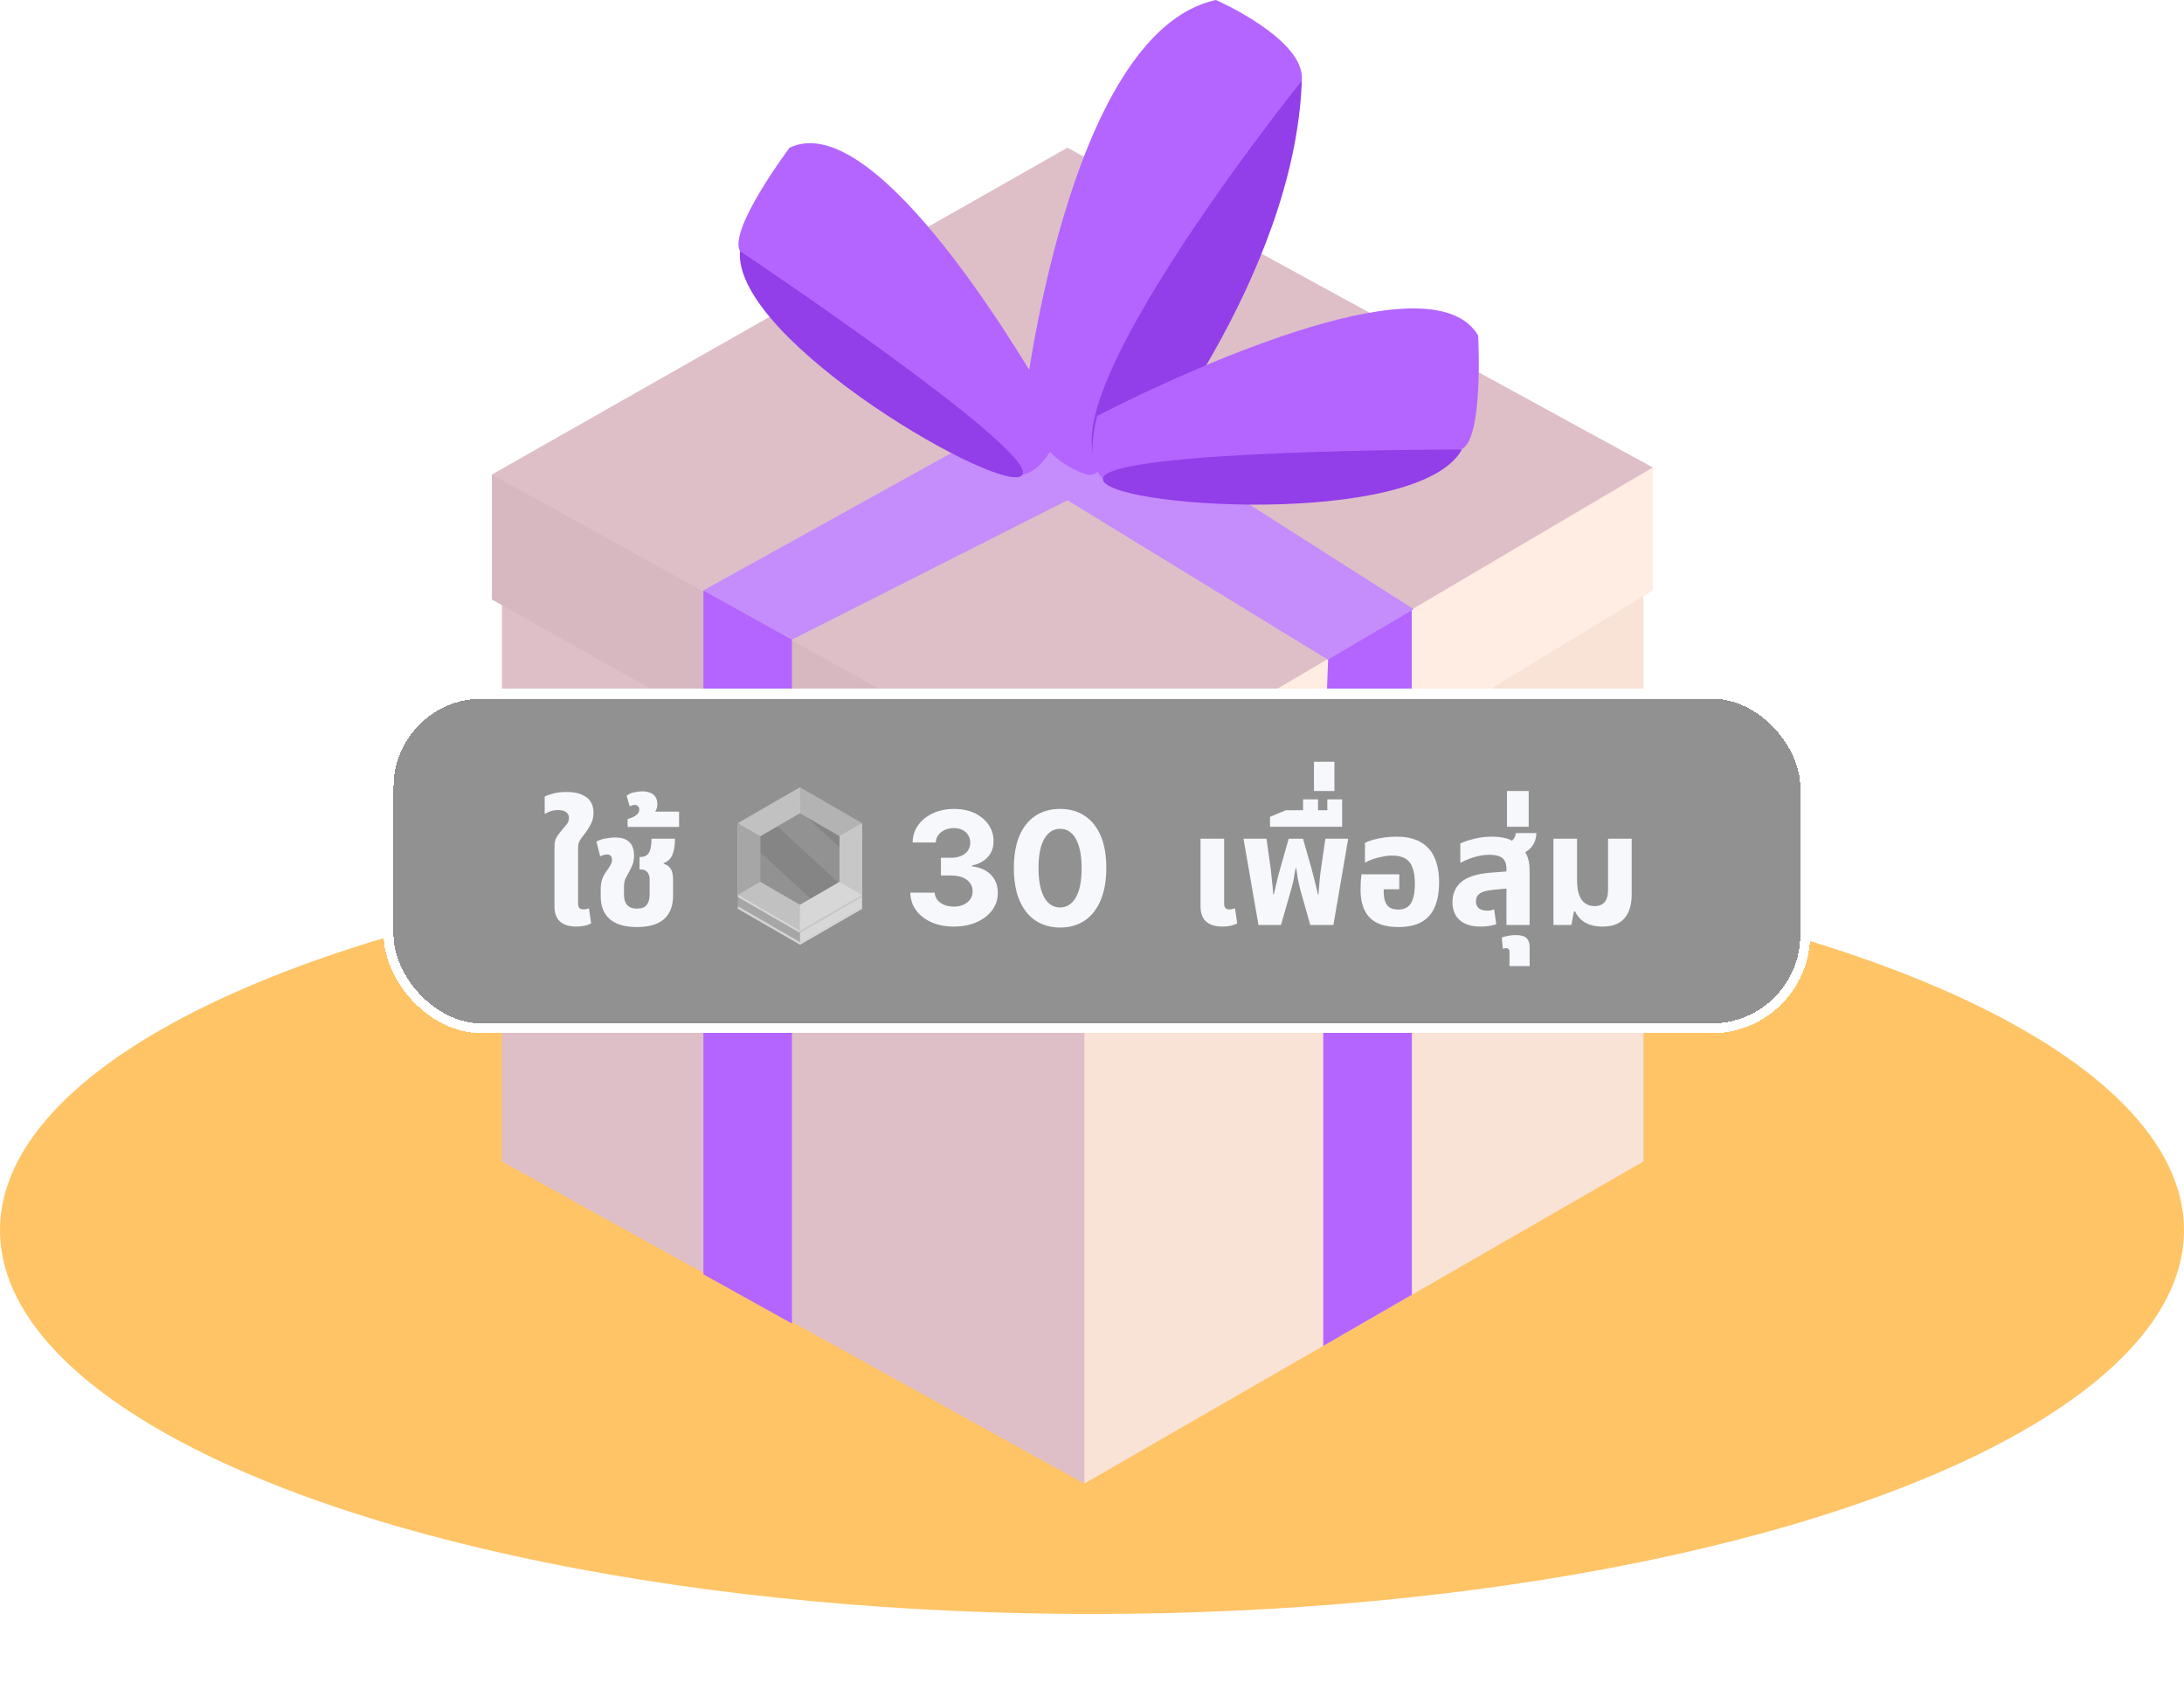 <svg width="222" height="171" viewBox="0 0 222 171" fill="none" xmlns="http://www.w3.org/2000/svg">
<ellipse cx="111" cy="125.016" rx="111" ry="39" fill="#FFC466"/>
<path d="M110.213 81.196V150.765L167.057 118.028V50.512L110.213 81.196Z" fill="#F9E2D6"/>
<path d="M110.214 81.196V150.765L51.016 118.028V50.512L110.214 81.196Z" fill="#DEBFC8"/>
<path d="M51.016 50.919L110.214 19L167.223 50.919L110.214 87.334L51.016 50.919Z" fill="#FFEFE8"/>
<path d="M53.67 51.123L110.212 21.043L165.383 51.123L110.212 85.31L53.67 51.123Z" fill="#FAD642"/>
<path d="M110.213 21.043V85.31L165.384 51.123L110.213 21.043Z" fill="#FFC134"/>
<path d="M110.213 21.043V85.31L94.385 75.746L110.213 21.043Z" fill="#F1B233"/>
<path d="M134.506 66.5V136.774L143.515 131.579V61.5L134.506 66.5Z" fill="#B465FF"/>
<path d="M167.999 47.5V60L110.502 94.931V73.108L167.999 47.5Z" fill="#FFECE2"/>
<path d="M50 48.218V60.919L110.503 94.931V73.108L50 48.218Z" fill="#D7B7C0"/>
<path d="M50 48.219L110.247 81.536L168 47.5L108.505 15.008L50 48.219Z" fill="#DEBFC8"/>
<path d="M71.5 60L108.505 39.492L143.692 61.902L134.965 67.03L108.505 50.836L80.5 65L71.5 60Z" fill="#C58CFB"/>
<path d="M108.505 44.288C108.505 44.288 107.939 43.219 106.945 41.51C102.341 33.477 88.455 11.035 80.251 15.019C80.251 15.019 74.002 23.351 75.22 25.53C76.438 27.709 101.327 48.667 103.944 48.229C106.561 47.791 107.939 43.241 107.939 43.241" fill="#B465FF"/>
<path d="M75.221 25.519C75.221 25.519 105.259 45.602 103.945 48.218C102.631 50.836 74.441 34.684 75.221 25.519Z" fill="#923EE9"/>
<path d="M103.986 42.012C103.986 42.012 108.259 3.301 123.598 0C123.598 0 132.764 4.006 132.326 8.214C131.888 12.423 114.989 49.543 110.492 48.219C105.995 46.894 103.986 42.012 103.986 42.012Z" fill="#B465FF"/>
<path d="M114.861 48.507C114.861 48.507 131.642 28.211 132.326 8.214C132.326 8.214 100.024 48.347 114.861 48.507Z" fill="#923EE9"/>
<path d="M110.492 42.792C110.492 42.792 111.56 42.226 113.334 41.35C121.655 37.237 145.657 26.256 150.251 34.097C150.251 34.097 150.827 44.491 148.606 45.633C146.384 46.776 114.092 50.44 112.105 48.624C110.118 46.809 111.56 42.215 111.56 42.215" fill="#B465FF"/>
<path d="M148.605 45.676C148.605 45.676 112.468 45.676 112.105 48.624C111.741 51.573 144.172 53.73 148.605 45.676Z" fill="#923EE9"/>
<path d="M71.5 60V129.5L80.5 134.5V65L71.5 60Z" fill="#B465FF"/>
<path d="M135 67L134.5 80.5L143.5 75V62L135 67Z" fill="#B465FF"/>
<g filter="url(#filter0_d_4044_20909)">
<rect x="39" y="68" width="145" height="35" rx="10" fill="#919191" shape-rendering="crispEdges"/>
<rect x="39.5" y="68.5" width="144" height="34" rx="9.5" stroke="white" shape-rendering="crispEdges"/>
<path d="M58.584 92.16C58.104 92.16 57.699 92.085 57.368 91.936C57.037 91.787 56.787 91.563 56.616 91.264C56.445 90.955 56.36 90.571 56.36 90.112V84.192C56.36 83.915 56.376 83.685 56.408 83.504C56.451 83.323 56.525 83.152 56.632 82.992C56.739 82.821 56.893 82.619 57.096 82.384C57.309 82.139 57.485 81.925 57.624 81.744C57.763 81.563 57.832 81.355 57.832 81.12C57.832 80.875 57.741 80.683 57.56 80.544C57.389 80.395 57.117 80.32 56.744 80.32C56.456 80.32 56.2 80.357 55.976 80.432C55.752 80.507 55.549 80.603 55.368 80.72V78.944C55.517 78.859 55.784 78.763 56.168 78.656C56.563 78.539 57.037 78.48 57.592 78.48C58.435 78.48 59.101 78.656 59.592 79.008C60.083 79.36 60.328 79.888 60.328 80.592C60.328 81.019 60.243 81.392 60.072 81.712C59.912 82.032 59.741 82.315 59.56 82.56C59.389 82.795 59.24 82.992 59.112 83.152C58.995 83.301 58.904 83.456 58.84 83.616C58.787 83.776 58.76 83.989 58.76 84.256V89.824C58.76 90.027 58.803 90.176 58.888 90.272C58.984 90.368 59.123 90.416 59.304 90.416C59.389 90.416 59.48 90.405 59.576 90.384C59.683 90.363 59.779 90.336 59.864 90.304L60.088 91.84C59.885 91.947 59.656 92.027 59.4 92.08C59.144 92.133 58.872 92.16 58.584 92.16ZM64.754 92.208C63.538 92.208 62.616 91.941 61.986 91.408C61.368 90.864 61.058 90.085 61.058 89.072V88.448C61.058 88.011 61.106 87.648 61.202 87.36C61.309 87.072 61.448 86.811 61.618 86.576C61.789 86.341 61.928 86.133 62.034 85.952C62.152 85.76 62.21 85.563 62.21 85.36C62.21 85.168 62.162 85.035 62.066 84.96C61.981 84.875 61.864 84.832 61.714 84.832C61.608 84.832 61.496 84.848 61.378 84.88C61.272 84.912 61.149 84.96 61.01 85.024L60.626 83.52C60.925 83.36 61.245 83.253 61.586 83.2C61.938 83.136 62.248 83.104 62.514 83.104C62.984 83.104 63.357 83.179 63.634 83.328C63.922 83.477 64.13 83.691 64.258 83.968C64.386 84.245 64.45 84.576 64.45 84.96C64.45 85.291 64.402 85.584 64.306 85.84C64.21 86.085 64.088 86.341 63.938 86.608C63.8 86.853 63.677 87.083 63.57 87.296C63.474 87.509 63.426 87.819 63.426 88.224V88.832C63.426 89.184 63.474 89.472 63.57 89.696C63.677 89.92 63.832 90.085 64.034 90.192C64.237 90.288 64.477 90.336 64.754 90.336C65.213 90.336 65.538 90.213 65.73 89.968C65.933 89.712 66.034 89.371 66.034 88.944V87.392C66.034 87.072 65.96 86.821 65.81 86.64C65.672 86.448 65.432 86.352 65.09 86.352H65.01V85.088H65.106C65.437 85.088 65.682 84.997 65.842 84.816C66.002 84.635 66.104 84.405 66.146 84.128C66.2 83.84 66.226 83.541 66.226 83.232H68.61C68.61 83.883 68.525 84.421 68.354 84.848C68.184 85.275 67.885 85.563 67.458 85.712V85.776C67.714 85.851 67.912 85.968 68.05 86.128C68.189 86.277 68.285 86.459 68.338 86.672C68.392 86.885 68.418 87.12 68.418 87.376V89.008C68.418 90.064 68.109 90.864 67.49 91.408C66.872 91.941 65.96 92.208 64.754 92.208ZM63.795 82.032V81.232C63.944 81.189 64.109 81.131 64.291 81.056C64.472 80.981 64.632 80.88 64.771 80.752C64.909 80.624 64.979 80.464 64.979 80.272C64.979 80.123 64.936 80.005 64.851 79.92C64.765 79.835 64.659 79.792 64.531 79.792C64.445 79.792 64.355 79.808 64.259 79.84C64.163 79.872 64.077 79.904 64.003 79.936L63.699 78.864C63.912 78.683 64.179 78.565 64.499 78.512C64.808 78.448 65.069 78.416 65.283 78.416C65.763 78.416 66.141 78.528 66.419 78.752C66.685 78.976 66.819 79.307 66.819 79.744C66.819 79.979 66.76 80.197 66.643 80.4C66.515 80.603 66.323 80.768 66.067 80.896L66.003 80.48H69.027V82.032H63.795ZM96.947 92.159C96.099 92.159 95.343 92.013 94.68 91.722C94.021 91.426 93.501 91.021 93.118 90.506C92.739 89.987 92.544 89.388 92.533 88.71H95.01C95.025 88.994 95.118 89.244 95.288 89.46C95.463 89.672 95.694 89.837 95.981 89.954C96.269 90.072 96.593 90.131 96.953 90.131C97.328 90.131 97.66 90.064 97.947 89.932C98.235 89.799 98.461 89.615 98.624 89.381C98.787 89.146 98.868 88.875 98.868 88.568C98.868 88.258 98.781 87.983 98.606 87.744C98.436 87.502 98.19 87.312 97.868 87.176C97.55 87.04 97.171 86.972 96.731 86.972H95.646V85.165H96.731C97.103 85.165 97.43 85.1 97.715 84.972C98.002 84.843 98.226 84.665 98.385 84.438C98.544 84.206 98.624 83.938 98.624 83.631C98.624 83.339 98.553 83.083 98.413 82.864C98.277 82.64 98.084 82.466 97.834 82.341C97.588 82.216 97.3 82.153 96.97 82.153C96.637 82.153 96.332 82.214 96.055 82.335C95.779 82.453 95.557 82.621 95.391 82.841C95.224 83.061 95.135 83.318 95.124 83.614H92.766C92.777 82.943 92.968 82.352 93.34 81.841C93.711 81.329 94.211 80.93 94.84 80.642C95.472 80.35 96.186 80.204 96.981 80.204C97.785 80.204 98.487 80.35 99.09 80.642C99.692 80.934 100.16 81.328 100.493 81.824C100.83 82.316 100.997 82.869 100.993 83.483C100.997 84.135 100.794 84.678 100.385 85.114C99.98 85.549 99.451 85.826 98.8 85.943V86.034C99.656 86.144 100.307 86.441 100.754 86.926C101.205 87.407 101.429 88.01 101.425 88.733C101.429 89.396 101.237 89.985 100.851 90.5C100.468 91.015 99.94 91.421 99.266 91.716C98.591 92.011 97.819 92.159 96.947 92.159ZM107.756 92.256C106.778 92.252 105.938 92.011 105.233 91.534C104.532 91.057 103.992 90.365 103.614 89.46C103.239 88.555 103.053 87.466 103.057 86.193C103.057 84.924 103.244 83.843 103.619 82.949C103.998 82.055 104.538 81.375 105.239 80.909C105.943 80.439 106.782 80.204 107.756 80.204C108.729 80.204 109.566 80.439 110.267 80.909C110.972 81.379 111.513 82.061 111.892 82.954C112.271 83.845 112.458 84.924 112.455 86.193C112.455 87.47 112.265 88.561 111.886 89.466C111.511 90.371 110.973 91.062 110.273 91.54C109.572 92.017 108.733 92.256 107.756 92.256ZM107.756 90.216C108.422 90.216 108.955 89.881 109.352 89.21C109.75 88.54 109.947 87.534 109.943 86.193C109.943 85.311 109.852 84.576 109.67 83.989C109.492 83.401 109.239 82.96 108.909 82.665C108.583 82.369 108.199 82.222 107.756 82.222C107.093 82.222 106.563 82.553 106.165 83.216C105.767 83.879 105.566 84.871 105.562 86.193C105.562 87.087 105.652 87.833 105.83 88.432C106.011 89.026 106.267 89.474 106.597 89.773C106.926 90.068 107.312 90.216 107.756 90.216ZM124.256 92.16C123.776 92.16 123.371 92.085 123.04 91.936C122.709 91.787 122.459 91.563 122.288 91.264C122.117 90.955 122.032 90.571 122.032 90.112V83.232H124.432V89.824C124.432 90.027 124.475 90.176 124.56 90.272C124.656 90.368 124.8 90.416 124.992 90.416C125.077 90.416 125.168 90.405 125.264 90.384C125.36 90.363 125.451 90.336 125.536 90.304L125.76 91.84C125.557 91.947 125.328 92.027 125.072 92.08C124.816 92.133 124.544 92.16 124.256 92.16ZM127.922 92L126.402 83.232H128.738L129.17 86.32C129.202 86.576 129.24 86.928 129.282 87.376C129.336 87.813 129.384 88.325 129.426 88.912H129.474C129.57 88.517 129.656 88.16 129.73 87.84C129.805 87.509 129.874 87.216 129.938 86.96C130.013 86.693 130.077 86.464 130.13 86.272L130.994 83.232H132.45L133.314 86.272C133.368 86.464 133.426 86.693 133.49 86.96C133.565 87.216 133.64 87.509 133.714 87.84C133.8 88.16 133.885 88.517 133.97 88.912H134.018C134.072 88.325 134.114 87.813 134.146 87.376C134.189 86.928 134.232 86.576 134.274 86.32L134.722 83.232H137.042L135.538 92H133.186L132.178 88.432C132.072 88.016 131.986 87.637 131.922 87.296C131.869 86.944 131.816 86.587 131.762 86.224H131.698C131.656 86.469 131.613 86.704 131.57 86.928C131.538 87.152 131.496 87.387 131.442 87.632C131.389 87.867 131.32 88.133 131.234 88.432L130.21 92H127.922ZM129.096 82.016V81.008L130.712 80.336H136.424V82.016H129.096ZM132.456 81.04V79.232H133.976V81.04H132.456ZM134.92 81.04V79.232H136.424V81.04H134.92ZM133.563 78.384V75.408H135.643V78.384H133.563ZM142.139 92.208C140.838 92.208 139.873 91.893 139.243 91.264C138.614 90.624 138.299 89.68 138.299 88.432C138.299 88.219 138.305 87.963 138.315 87.664C138.337 87.355 138.363 87.083 138.395 86.848H142.235V88.368H140.651V88.592C140.651 89.019 140.705 89.371 140.811 89.648C140.918 89.915 141.078 90.112 141.291 90.24C141.515 90.368 141.793 90.432 142.123 90.432C142.486 90.432 142.79 90.352 143.035 90.192C143.291 90.032 143.483 89.76 143.611 89.376C143.75 88.992 143.819 88.464 143.819 87.792C143.819 87.163 143.745 86.64 143.595 86.224C143.457 85.797 143.217 85.477 142.875 85.264C142.545 85.051 142.086 84.944 141.499 84.944C141.179 84.944 140.849 84.981 140.507 85.056C140.166 85.12 139.841 85.205 139.531 85.312C139.233 85.419 138.971 85.536 138.747 85.664V83.664C138.982 83.536 139.27 83.424 139.611 83.328C139.963 83.232 140.342 83.157 140.747 83.104C141.153 83.051 141.553 83.024 141.947 83.024C142.982 83.024 143.814 83.216 144.443 83.6C145.083 83.973 145.547 84.507 145.835 85.2C146.134 85.893 146.283 86.715 146.283 87.664C146.283 88.635 146.139 89.461 145.851 90.144C145.574 90.816 145.131 91.328 144.523 91.68C143.915 92.032 143.121 92.208 142.139 92.208ZM153.128 92V86.304C153.128 85.792 152.989 85.424 152.712 85.2C152.434 84.976 152.008 84.864 151.432 84.864C150.877 84.864 150.333 84.949 149.8 85.12C149.277 85.28 148.824 85.472 148.44 85.696V83.712C148.749 83.563 149.186 83.413 149.752 83.264C150.317 83.104 150.968 83.024 151.704 83.024C152.269 83.024 152.776 83.093 153.224 83.232C153.682 83.371 154.013 83.643 154.216 84.048C154.664 84.187 154.984 84.459 155.176 84.864C155.378 85.259 155.48 85.771 155.48 86.4V92H153.128ZM150.504 92.16C149.586 92.16 148.877 91.941 148.376 91.504C147.885 91.067 147.64 90.453 147.64 89.664C147.64 88.811 147.944 88.128 148.552 87.616C149.17 87.104 150.141 86.795 151.464 86.688L153.512 86.528V88.256L151.736 88.432C151.096 88.496 150.648 88.624 150.392 88.816C150.146 89.008 150.024 89.264 150.024 89.584C150.024 89.904 150.125 90.144 150.328 90.304C150.541 90.464 150.813 90.544 151.144 90.544C151.272 90.544 151.4 90.533 151.528 90.512C151.656 90.48 151.773 90.448 151.88 90.416L152.088 91.92C151.885 91.995 151.645 92.053 151.368 92.096C151.09 92.139 150.802 92.16 150.504 92.16ZM154.168 84.976L152.856 83.872C153.229 83.744 153.522 83.584 153.736 83.392C153.949 83.189 154.061 82.944 154.072 82.656H156.168C156.168 82.987 156.098 83.307 155.96 83.616C155.832 83.915 155.618 84.181 155.32 84.416C155.032 84.651 154.648 84.837 154.168 84.976ZM153.438 96.176V94.752C153.438 94.485 153.321 94.352 153.086 94.352C153.033 94.352 152.979 94.357 152.926 94.368C152.873 94.379 152.819 94.395 152.766 94.416L152.654 93.264C152.803 93.211 153.011 93.157 153.278 93.104C153.534 93.051 153.795 93.024 154.062 93.024C154.585 93.024 154.953 93.125 155.166 93.328C155.379 93.541 155.486 93.829 155.486 94.192V96.176H153.438ZM153.182 82.016V78.384H155.39V82.016H153.182ZM162.929 92.16C162.171 92.16 161.558 92.016 161.089 91.728C160.63 91.44 160.305 91.072 160.113 90.624H159.985L159.729 92H157.905V83.232H160.305V87.424C160.305 88.032 160.374 88.533 160.513 88.928C160.651 89.312 160.854 89.6 161.121 89.792C161.387 89.984 161.707 90.08 162.081 90.08C162.529 90.08 162.87 89.947 163.105 89.68C163.339 89.413 163.457 88.987 163.457 88.4V83.232H165.857V88.928C165.857 89.621 165.745 90.208 165.521 90.688C165.307 91.168 164.982 91.536 164.545 91.792C164.107 92.037 163.569 92.16 162.929 92.16Z" fill="#F6F8FC"/>
<path d="M75 83.057V90.351L81.315 94V79.412L75 83.057Z" fill="#A6A6A6"/>
<path d="M87.629 83.057L81.314 79.412V94L87.629 90.351V83.057Z" fill="#D7D7D7"/>
<g style="mix-blend-mode:multiply">
<path d="M75 90.091V90.351L81.315 94L87.63 90.351V90.091L81.315 93.74L75 90.091Z" fill="#D3D3D3"/>
</g>
<path d="M75 81.858V89.152L81.315 92.797V78.213L75 81.858Z" fill="#D7D7D7"/>
<path d="M87.629 81.858L81.314 78.213V92.797L87.629 89.152V81.858Z" fill="#C7C7C7"/>
<path d="M81.314 85.294L87.629 81.645L81.314 78V85.294Z" fill="#B3B3B3"/>
<path d="M81.315 78L75 81.645L81.315 85.294V78Z" fill="#C1C1C1"/>
<path d="M75 88.939L81.315 92.588V85.294L75 88.939Z" fill="#C1C1C1"/>
<path d="M81.314 85.294V92.588L87.629 88.939L81.314 85.294Z" fill="#D7D7D7"/>
<path d="M81.315 85.294L75 81.645V88.939L81.315 85.294Z" fill="#A6A6A6"/>
<path d="M81.314 85.294L87.629 88.939V81.645L81.314 85.294Z" fill="#C7C7C7"/>
<path d="M77.295 82.973L81.314 80.651L85.334 82.973V87.615L81.314 89.937L77.295 87.615V82.973Z" fill="#858585"/>
<g opacity="0.3">
<path d="M82.012 81.055L81.315 80.651L79.016 81.979L85.217 87.685L85.334 87.615V84.113L82.012 81.055Z" fill="#B3B3B3"/>
<path d="M77.295 84.641V87.615L81.314 89.937L82.381 89.321L77.295 84.641Z" fill="#B3B3B3"/>
</g>
</g>
<defs>
<filter id="filter0_d_4044_20909" x="39" y="68" width="145" height="37" filterUnits="userSpaceOnUse" color-interpolation-filters="sRGB">
<feFlood flood-opacity="0" result="BackgroundImageFix"/>
<feColorMatrix in="SourceAlpha" type="matrix" values="0 0 0 0 0 0 0 0 0 0 0 0 0 0 0 0 0 0 127 0" result="hardAlpha"/>
<feOffset dy="2"/>
<feComposite in2="hardAlpha" operator="out"/>
<feColorMatrix type="matrix" values="0 0 0 0 0 0 0 0 0 0 0 0 0 0 0 0 0 0 0.15 0"/>
<feBlend mode="normal" in2="BackgroundImageFix" result="effect1_dropShadow_4044_20909"/>
<feBlend mode="normal" in="SourceGraphic" in2="effect1_dropShadow_4044_20909" result="shape"/>
</filter>
</defs>
</svg>
